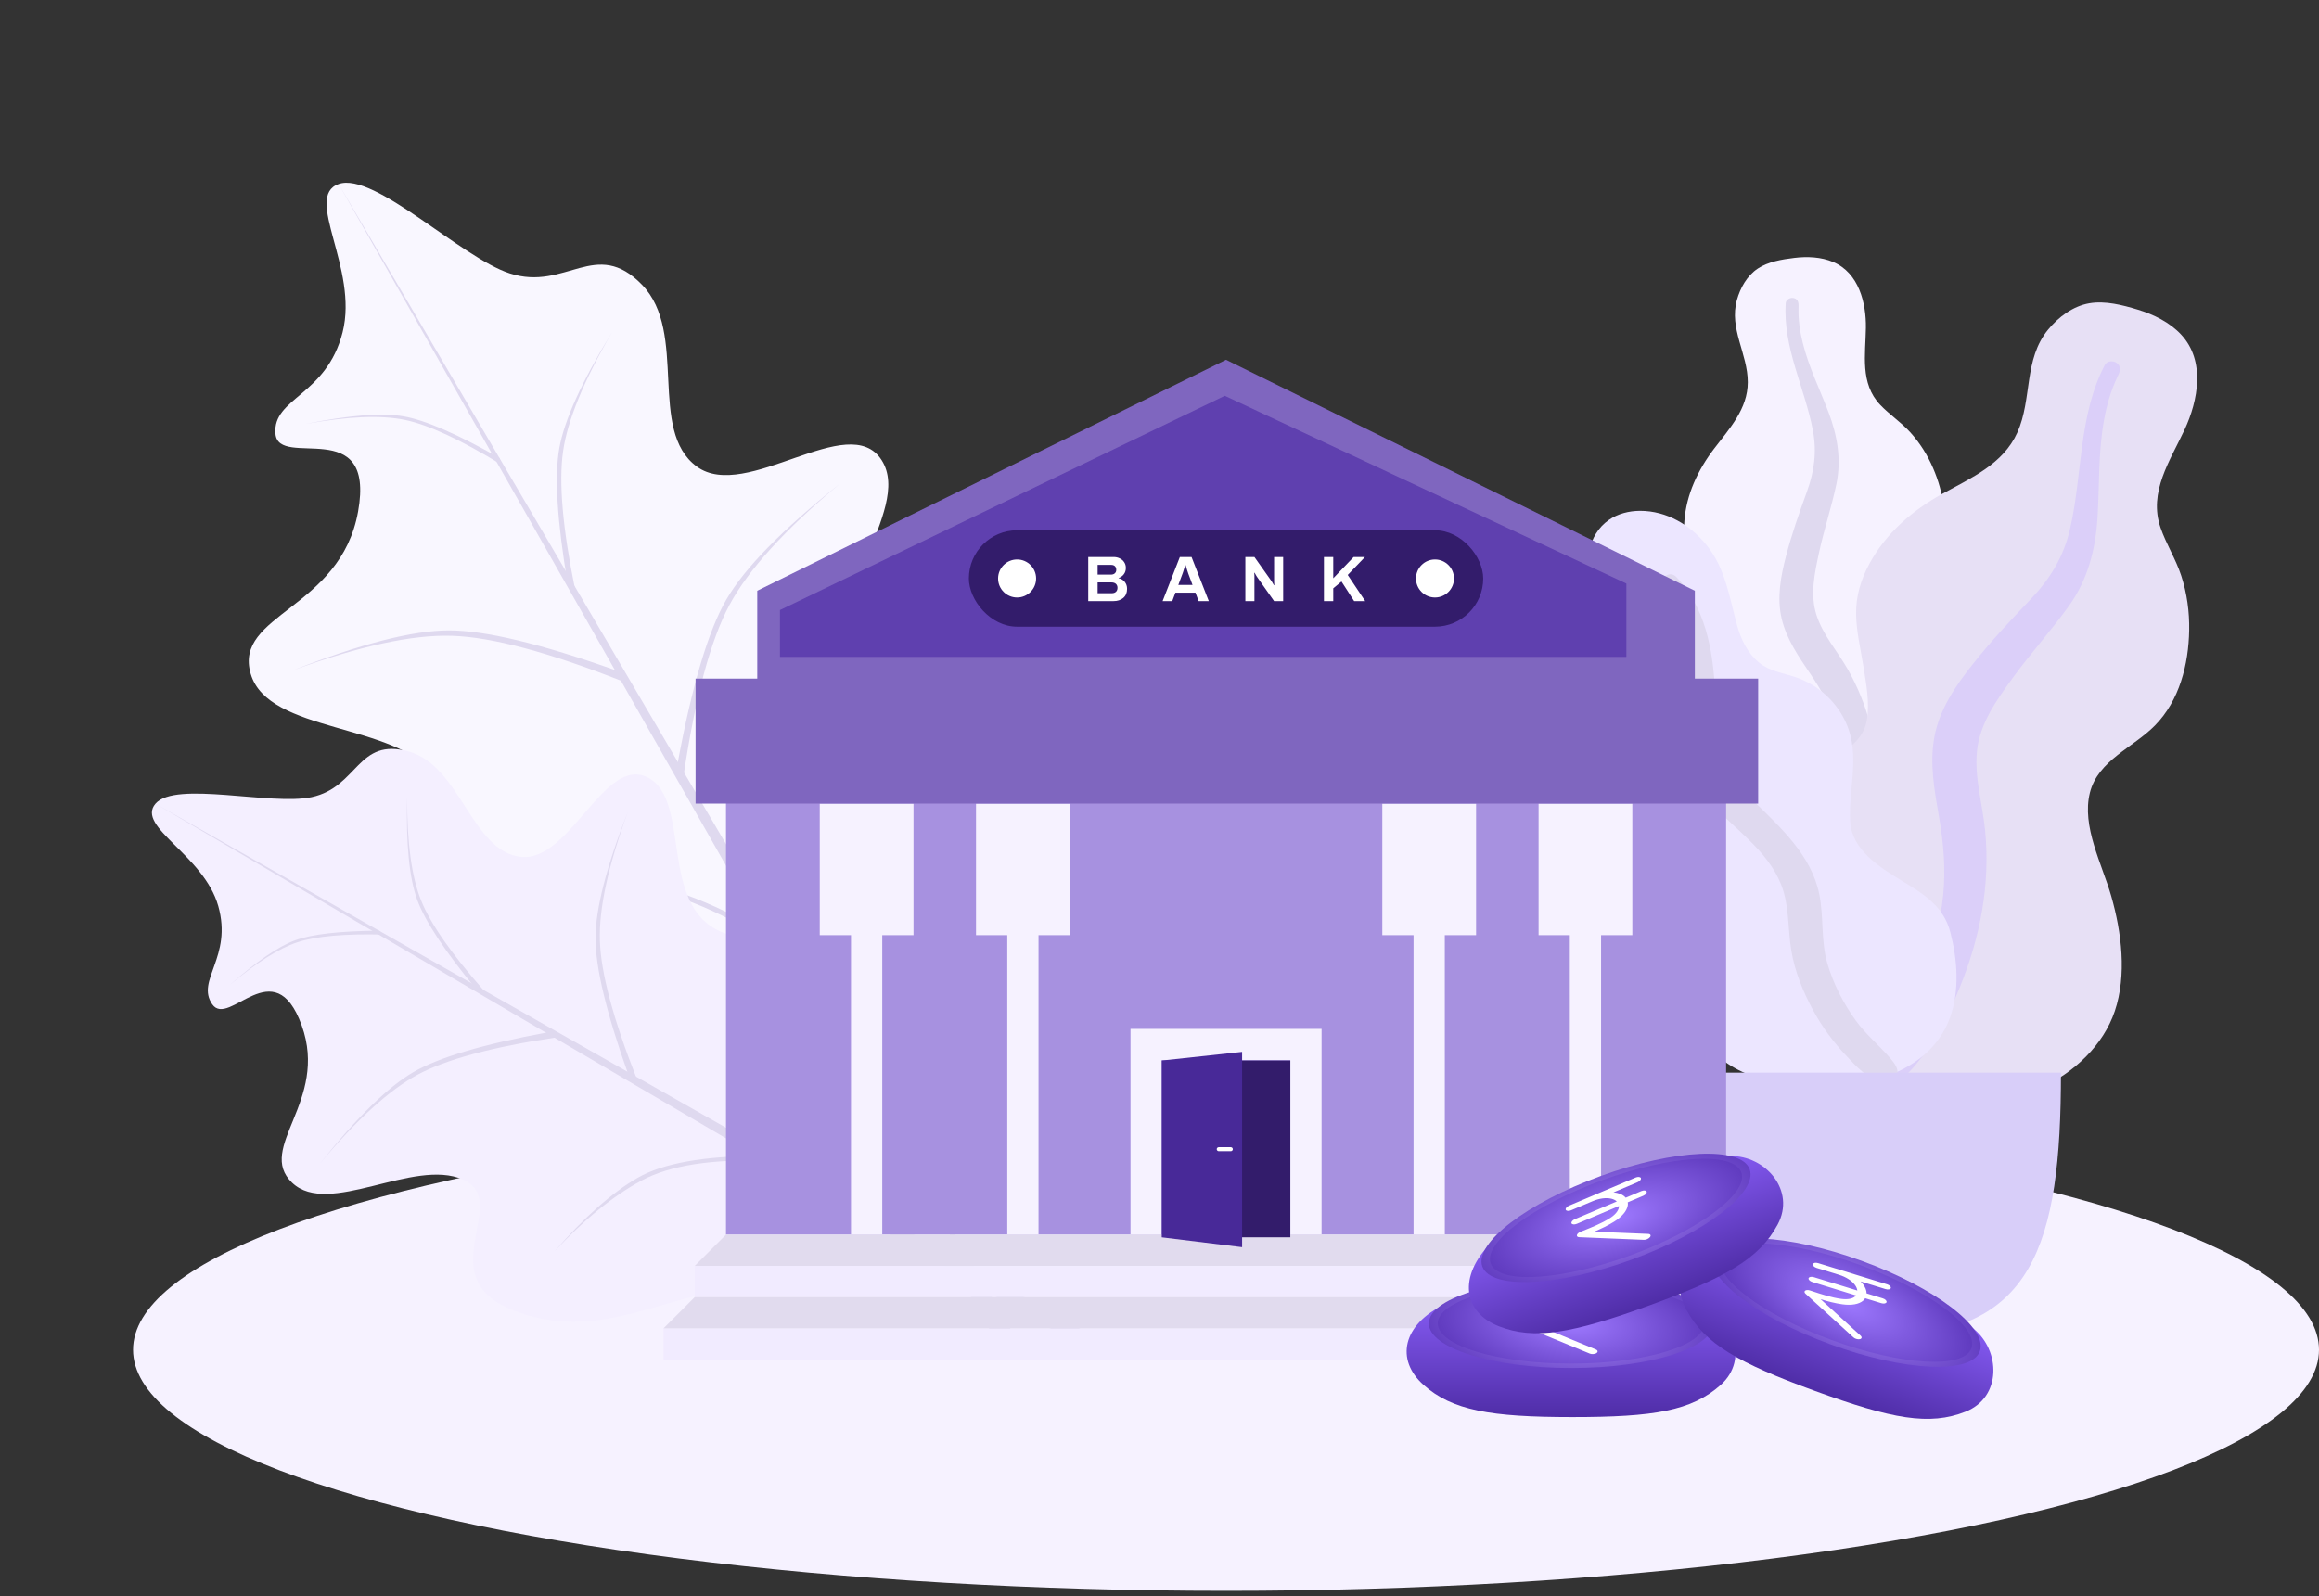 <svg xmlns="http://www.w3.org/2000/svg" width="122" height="84" viewBox="0 0 122 84">
    <rect x="0" y="0" width="122" height="84" fill="#333333" stroke="none"/>
    <defs>
        <radialGradient id="prefix__b" cx="50%" cy="50%" r="169.393%" fx="50%" fy="50%" gradientTransform="matrix(.312 .09 -.012 .429 .35 .24)">
            <stop offset="0%" stop-color="#B091FF"/>
            <stop offset="100%" stop-color="#613CC0"/>
        </radialGradient>
        <radialGradient id="prefix__c" cx="50%" cy="50%" r="168.083%" fx="50%" fy="50%" gradientTransform="matrix(.3 .087 -.011 .429 .356 .242)">
            <stop offset="0%" stop-color="#9E79FF"/>
            <stop offset="100%" stop-color="#613CC0"/>
        </radialGradient>
        <linearGradient id="prefix__a" x1="50%" x2="50%" y1="0%" y2="100%">
            <stop offset="0%" stop-color="#8E62FF"/>
            <stop offset="100%" stop-color="#4F2DA7"/>
        </linearGradient>
    </defs>
    <g fill="none" fill-rule="evenodd">
        <ellipse cx="64.5" cy="71.029" fill="#F6F2FF" fill-rule="nonzero" rx="57.5" ry="12.684"/>
        <g fill-rule="nonzero">
            <g>
                <g>
                    <path fill="#F6F2FF" d="M5.795.041c.684-.083 1.414-.054 2.05.216C9.2.83 9.585 2.426 9.566 3.722c-.02 1.396-.317 2.92.746 4.045.489.518 1.097.913 1.577 1.44.513.562.915 1.206 1.213 1.898.547 1.27.816 2.763.315 4.095-.44 1.173-1.548 2.231-1.309 3.565.25 1.391 1.655 2.455 2.534 3.491.994 1.173 1.91 2.672 2.06 4.21.145 1.473-.498 2.964-1.485 4.078-1.97 2.226-4.933 3.318-7.92 3.31-1.27-.002-2.705-.06-3.8-.74-.338-.21-.516-.446-.717-.774-.18-.294-.419-.485-.695-.693-.605-.457-1.043-1.073-1.322-1.763-1.084-2.678-.218-5.99 1.3-8.369.36-.563.654-1.105.48-1.777-.183-.701-.631-1.333-1.027-1.936-.392-.596-.839-1.164-1.145-1.808-.32-.674-.41-1.38-.354-2.119.106-1.387.706-2.666 1.555-3.782.818-1.074 1.779-2.102 1.78-3.51.003-1.491-.996-2.818-.57-4.335.176-.628.53-1.272 1.1-1.649.548-.361 1.27-.48 1.914-.558z" transform="translate(.235) translate(82.868 13.53) translate(5.494)"/>
                    <path fill="#DFD9EF" d="M5.348 2.426c.012-.2.25-.32.438-.268.247.069.242.299.236.504-.02.63.07 1.242.223 1.854.315 1.271.898 2.442 1.36 3.663.462 1.22.678 2.48.407 3.771-.255 1.218-.656 2.403-.917 3.622-.23 1.074-.475 2.207-.124 3.279.337 1.031 1.083 1.871 1.62 2.803 1.111 1.93 1.605 4.07 1.67 6.273.031 1.023.004 2.055-.234 3.058-.137.578-.32 1.358-.817 1.757-.228.184-.62.248-.812-.025-.18-.255-.022-.65.035-.923.249-1.178.299-2.383.239-3.58-.058-1.159-.195-2.316-.56-3.423-.34-1.028-.855-1.95-1.462-2.85-.618-.915-1.26-1.833-1.516-2.918-.26-1.102-.048-2.224.233-3.305.299-1.144.689-2.254 1.093-3.367.393-1.084.533-2.11.315-3.245-.429-2.241-1.577-4.345-1.427-6.68z" transform="translate(.235) translate(82.868 13.53) translate(5.494)"/>
                </g>
                <g>
                    <path fill="#E7E0F5" d="M21.712.377c.847.257 1.688.67 2.292 1.32 1.283 1.38.89 3.467.181 4.991-.763 1.64-1.918 3.29-1.267 5.171.3.866.803 1.65 1.087 2.521.304.932.435 1.902.418 2.874-.031 1.786-.507 3.692-1.8 5.007-1.137 1.159-2.997 1.835-3.423 3.537-.444 1.775.642 3.762 1.123 5.444.546 1.903.826 4.151.188 6.048-.612 1.818-2.155 3.247-3.902 4.052-3.49 1.61-7.544 1.362-11.044-.197-1.486-.662-3.14-1.475-4.064-2.848-.285-.424-.37-.796-.432-1.288-.056-.441-.234-.791-.447-1.18-.468-.856-.655-1.811-.617-2.771.147-3.73 2.917-7.199 5.957-9.223.72-.48 1.352-.968 1.503-1.853.157-.924-.033-1.904-.179-2.823-.144-.907-.367-1.811-.385-2.732-.019-.964.25-1.846.707-2.69.86-1.585 2.24-2.787 3.827-3.665 1.528-.845 3.2-1.562 3.947-3.226.793-1.763.324-3.851 1.626-5.424.54-.651 1.296-1.23 2.165-1.379.833-.143 1.743.093 2.54.334z" transform="translate(.235) translate(82.868 13.53) translate(7.644 2.384)"/>
                    <path fill="#DBCFF9" d="M19.983 3.293c.12-.23.461-.249.653-.089.252.211.126.481.01.72-.353.736-.568 1.51-.711 2.313-.298 1.67-.231 3.362-.332 5.05-.1 1.686-.508 3.291-1.502 4.678-.937 1.309-2.028 2.503-2.973 3.81-.833 1.151-1.714 2.365-1.866 3.817-.147 1.398.284 2.783.423 4.167.288 2.867-.259 5.66-1.338 8.303-.5 1.227-1.075 2.435-1.879 3.499-.463.612-1.088 1.44-1.877 1.653-.364.099-.855-.03-.937-.454-.077-.397.316-.782.526-1.075.909-1.265 1.6-2.666 2.158-4.114.54-1.403.987-2.845 1.14-4.347.143-1.395.025-2.757-.213-4.139-.242-1.408-.512-2.83-.241-4.25.275-1.44 1.11-2.658 2.007-3.791.949-1.199 1.988-2.31 3.044-3.416 1.029-1.078 1.73-2.22 2.072-3.677.674-2.88.436-5.972 1.836-8.658z" transform="translate(.235) translate(82.868 13.53) translate(7.644 2.384)"/>
                </g>
                <g>
                    <path fill="#ECE6FF" d="M3.179 0c1.408 0 2.645.745 3.498 1.802.999 1.237 1.2 2.748 1.606 4.223.202.734.549 1.463 1.157 1.961.553.454 1.255.545 1.917.766 1.323.443 2.392 1.51 2.814 2.811.514 1.587-.03 3.188.063 4.797.086 1.478 1.546 2.4 2.72 3.108 1.158.698 2.201 1.352 2.55 2.713.37 1.443.494 3.054-.018 4.48-.853 2.373-3.35 3.418-5.76 3.58-2.19.147-4.942-.084-6.586-1.67-.983-.948-1.34-2.276-1.295-3.596.027-.821.19-1.634.4-2.428.15-.562.352-1.122.41-1.703.152-1.546-1.28-1.843-2.498-2.268-1.549-.54-2.633-1.558-3.387-2.978-.702-1.321-.996-2.805-.576-4.26C.41 10.595.8 9.92 1.328 9.347c.233-.252.56-.463.77-.728.197-.248.154-.569.087-.859C1.872 6.42.899 5.311.55 3.974.236 2.767.422 1.264 1.528.486 2.005.149 2.595.004 3.178 0z" transform="translate(.235) translate(82.868 13.53) translate(0 13.351)"/>
                    <path fill="#DFD9EF" d="M5.097 3.49C6.59 5.078 6.995 7.23 7.114 9.317c.067 1.17-.003 2.404.342 3.54.295.97.985 1.713 1.697 2.415 1.434 1.412 3.032 2.848 3.452 4.893.246 1.2.08 2.438.42 3.625.309 1.079.853 2.138 1.515 3.049.533.733 1.227 1.295 1.81 1.978.177.21.432.516.359.81-.086.346-.527.455-.839.401-.728-.126-1.342-.82-1.818-1.325-.696-.738-1.288-1.532-1.77-2.422-.533-.99-.963-2.038-1.147-3.148-.19-1.15-.096-2.35-.53-3.454-.733-1.859-2.51-2.956-3.795-4.404-1.6-1.805-1.362-4.051-1.198-6.272.09-1.22.18-2.598-.438-3.712-.236-.425-.762-.821-.863-1.305-.093-.443.414-.89.786-.494z" transform="translate(.235) translate(82.868 13.53) translate(0 13.351)"/>
                </g>
                <path fill="#D8CEF9" d="M6.689 42.915c0 9.073 1.483 13.828 9.316 13.828s9.316-4.755 9.316-13.828H6.69z" transform="translate(.235) translate(82.868 13.53)"/>
            </g>
            <g>
                <path fill="#F9F7FF" d="M18.291 59.828c5.56-3.996 13.63-12.787 14.932-16.379 1.302-3.591-4.01-2.448-4.582-6.86-.573-4.412 6.44-5.955 6.3-9.147-.138-3.193-7.292-1.626-8.591-4.574-1.3-2.948 3.142-6.32 2.29-9.719-.85-3.398-3.645-1.698-5.727-4.002C21.109 7.152 19.419.937 17.47.572c-1.948-.365-1.31 4.38-3.723 6.86-2.413 2.48-4.922 1.133-5.729 2.859-.807 1.726 5.098 1.712 1.719 5.717C6.359 20.012 1.35 17.392.573 20.58c-.778 3.19 5.352 6.021 5.728 9.52.376 3.499-6.605 1.221-5.728 7.06.877 5.838 5.708 7.909 8.592 12.005 2.516 3.574 3.155 7.55 7.486 10.662.276.199 1.357.204 1.64 0z" transform="translate(.235) rotate(-30 34.525 4.916)"/>
                <path fill="#DFD9EF" d="M29.444 43.459c-2.81.64-5.107 1.512-6.889 2.62-1.782 1.106-3.422 3.288-4.92 6.547v-.655c1.63-3.195 3.27-5.269 4.92-6.22 1.65-.952 3.947-1.716 6.889-2.292zM5.17 37.566c2.81.64 5.107 1.513 6.889 2.62 1.781 1.106 3.531 3.288 5.248 6.547v-.655c-1.849-3.195-3.598-5.269-5.248-6.22-1.65-.952-3.947-1.716-6.889-2.292zM32.396 27.417c-3.685.64-6.419 1.513-8.2 2.62-1.782 1.106-3.97 3.288-6.561 6.547v-.655c2.724-3.195 4.91-5.269 6.56-6.22 1.65-.952 4.384-1.716 8.201-2.292zM2.546 21.524c3.685.64 6.419 1.513 8.2 2.62 1.783 1.106 3.97 3.288 6.561 6.547v-.655c-2.723-3.195-4.91-5.269-6.56-6.22-1.65-.952-4.384-1.715-8.2-2.292zM26.01 14.524c-2.55 1.46-4.333 2.838-5.35 4.133-1.018 1.295-2.045 3.493-3.081 6.594l-.176-.483c1.15-3.09 2.206-5.208 3.168-6.353.963-1.145 2.775-2.442 5.438-3.891zM9.659 10.641c2.135.77 3.678 1.58 4.626 2.429.949.85 2.026 2.384 3.231 4.605l.07-.391c-1.292-2.197-2.38-3.667-3.266-4.41-.886-.742-2.44-1.487-4.661-2.233z" transform="translate(.235) rotate(-30 34.525 4.916)"/>
                <path fill="#DFD9EF" d="M17.467 0.572L17.963 71.262 16.979 71.262z" transform="translate(.235) rotate(-30 34.525 4.916)"/>
            </g>
            <g>
                <path fill="#F4EFFF" d="M14.807 48.432c4.5-3.235 11.034-10.351 12.088-13.259 1.054-2.907-3.246-1.982-3.71-5.553-.463-3.572 5.214-4.82 5.101-7.405-.112-2.585-5.903-1.317-6.955-3.703-1.052-2.386 2.544-5.117 1.854-7.867-.689-2.751-2.95-1.375-4.637-3.24C17.088 5.789 15.72.758 14.143.463c-1.576-.295-1.06 3.545-3.014 5.553-1.953 2.009-3.984.917-4.637 2.314-.653 1.398 4.126 1.387 1.391 4.629-2.735 3.241-6.79 1.12-7.42 3.702-.629 2.582 4.334 4.874 4.638 7.706.304 2.833-5.347.99-4.637 5.715.71 4.726 4.621 6.403 6.955 9.72 2.037 2.892 2.554 6.112 6.06 8.63.224.161 1.099.165 1.328 0z" transform="translate(.235) rotate(-60 47.268 26.744)"/>
                <path fill="#DFD9EF" d="M23.835 35.181c-2.275.518-4.133 1.224-5.576 2.12-1.442.896-2.77 2.663-3.983 5.3v-.53c1.32-2.586 2.647-4.264 3.983-5.035 1.336-.77 3.195-1.388 5.576-1.855zM4.186 30.41c2.275.518 4.134 1.225 5.576 2.12 1.443.897 2.859 2.663 4.249 5.301v-.53c-1.497-2.586-2.913-4.265-4.249-5.035-1.336-.77-3.195-1.389-5.576-1.855zM26.225 22.195c-2.983.518-5.196 1.224-6.638 2.12-1.443.896-3.213 2.663-5.311 5.3v-.53c2.205-2.586 3.975-4.265 5.31-5.035 1.337-.77 3.55-1.389 6.64-1.855zM2.06 17.424c2.984.518 5.197 1.225 6.64 2.12 1.442.896 3.212 2.663 5.31 5.301v-.53c-2.205-2.587-3.975-4.265-5.31-5.035-1.337-.77-3.55-1.39-6.64-1.856zM21.055 11.758c-2.064 1.182-3.507 2.297-4.33 3.345-.825 1.049-1.656 2.828-2.495 5.338l-.143-.39c.932-2.502 1.787-4.216 2.566-5.143.779-.927 2.246-1.977 4.402-3.15zM7.819 8.614c1.729.624 2.977 1.279 3.745 1.966.768.688 1.64 1.93 2.616 3.729l.056-.317c-1.045-1.78-1.926-2.969-2.644-3.57-.717-.601-1.975-1.204-3.773-1.808z" transform="translate(.235) rotate(-60 47.268 26.744)"/>
                <path fill="#DFD9EF" d="M14.14 0.463L14.541 57.688 13.745 57.688z" transform="translate(.235) rotate(-60 47.268 26.744)"/>
            </g>
            <g>
                <path fill="#F1EBFF" d="M0 51.299H59.191V52.943H0zM1.644 48.011H57.547V49.655H1.644z" transform="translate(.235) translate(34.67 18.603)"/>
                <path fill="#A791E0" d="M3.288 21.703L55.903 21.703 55.903 46.366 3.288 46.366z" transform="translate(.235) translate(34.67 18.603)"/>
                <path fill="#F6F2FF" d="M34.622 35.538v10.828h-1.644v-9.184h-6.765v9.184H24.57V35.538h10.053zM50.97 23.683v6.923h-1.645l.001 15.76h-1.644l-.001-15.76h-1.643v-6.923h4.932zm-8.22 0v6.923h-1.646l.001 15.76h-1.644l-.001-15.76h-1.643v-6.923h4.932zm-21.375 0v6.923H19.73v15.76h-1.644v-15.76h-1.644v-6.923h4.933zm-8.221 0v6.923h-1.645v15.76H9.865v-15.76H8.221v-6.923h4.933z" transform="translate(.235) translate(34.67 18.603)"/>
                <path fill="#7F66BF" d="M4.933 12.483L29.595 0.329 54.259 12.483 54.259 18.415 4.933 18.415z" transform="translate(.235) translate(34.67 18.603)"/>
                <path fill="#5F40AF" d="M29.529 2.225L50.657 12.105 50.657 15.964 6.128 15.964 6.128 13.499z" transform="translate(.235) translate(34.67 18.603)"/>
                <path fill="#7F66BF" d="M1.688 17.107L57.59 17.107 57.59 23.683 1.688 23.683z" transform="translate(.235) translate(34.67 18.603)"/>
                <g transform="translate(.235) translate(34.67 18.603) translate(0 9.301)">
                    <path fill="#E1DBEE" d="M3.288 37.065L1.644 38.709 57.547 38.709 55.903 37.065zM1.644 40.353L0 41.998 59.191 41.998 57.547 40.353z"/>
                    <path fill="#331C6B" d="M29.596 27.904H32.978V37.205H29.596z"/>
                    <path fill="#482998" d="M26.213 27.904L30.441 27.448 30.441 37.725 26.213 37.206z"/>
                    <path fill="#FFF" d="M29.212 32.463h.634c.059 0 .106.047.106.106 0 .058-.047.105-.106.105h-.634c-.058 0-.106-.047-.106-.105 0-.059.048-.106.106-.106z"/>
                    <rect width="27.059" height="5.074" x="16.066" fill="#331C6B" rx="2.537"/>
                    <circle cx="18.603" cy="2.537" r="1" fill="#FFF"/>
                    <circle cx="40.588" cy="2.537" r="1" fill="#FFF"/>
                    <path fill="#FFF" d="M22.346 1.407h1.33c.121 0 .232.024.33.073.1.048.178.116.234.203.056.087.085.186.085.3 0 .128-.036.239-.107.332-.07.094-.162.159-.272.195v.013c.13.025.237.089.32.191.082.103.123.224.123.364 0 .21-.067.37-.201.482-.134.112-.305.167-.513.167h-1.329v-2.32zm1.19.927c.09 0 .16-.023.21-.07.05-.046.075-.105.075-.177 0-.086-.023-.151-.07-.196-.046-.045-.11-.068-.19-.068h-.721v.51h.697zm.058.977c.086 0 .156-.024.21-.074.054-.05.081-.12.081-.213 0-.084-.027-.151-.081-.203-.054-.052-.133-.078-.237-.078h-.727v.568h.754zm3.572-1.904h.615l.907 2.32h-.535l-.165-.443h-1.056l-.165.443h-.508l.907-2.32zm.666 1.468l-.22-.589-.077-.236-.068-.22h-.017l-.112.362-.033.094-.22.589h.747zm2.78-1.468h.477l.914 1.291.102.173.013.024.017-.01-.003-.051-.003-.037c-.003-.04-.005-.076-.005-.108V1.407h.477v2.32h-.477l-.896-1.271-.04-.062-.092-.162-.017.01.01.145v1.34h-.477v-2.32zm4.134 0h.49v1.12l1.072-1.12h.596l-.907.944.92 1.376h-.582l-.666-1.031-.433.358v.673h-.49v-2.32z"/>
                </g>
            </g>
        </g>
        <g>
            <g>
                <path fill="url(#prefix__a)" d="M8.708 7.274c4.314 0 6.282-.33 7.81-1.685 1.53-1.356.648-3.65-1.115-4.25-1.763-.6-11.158-1.063-13.39 0C-.216 2.4-.601 4.259.899 5.589c1.5 1.33 3.497 1.685 7.81 1.685z" transform="translate(74 58) translate(0 9.295)"/>
                <path fill="url(#prefix__b)" d="M8.652 4.693c4.133 0 7.483-1.05 7.483-2.347C16.135 1.051 12.785 0 8.652 0 4.519 0 1.169 1.05 1.169 2.346s3.35 2.347 7.483 2.347z" transform="translate(74 58) translate(0 9.295)"/>
                <path fill="url(#prefix__c)" d="M8.652 4.458c3.874 0 7.015-.945 7.015-2.112 0-1.166-3.14-2.111-7.015-2.111-3.874 0-7.015.945-7.015 2.111 0 1.167 3.14 2.112 7.015 2.112z" transform="translate(74 58) translate(0 9.295)"/>
                <path fill="#FFF" d="M10.342.705L7.79.834 6.556.897c-.138.007-.246.072-.242.145.004.073.118.127.256.12l1.235-.063c.372-.019.73.06.959.212.107.07.18.152.223.237l-2.39.121c-.137.007-.245.072-.242.146.004.073.12.127.257.12l2.398-.122c-.008.023-.017.046-.03.07-.095.168-.324.3-.646.369-.49.106-1.042.124-1.576.14l-.113.004c-.104.003-.199.042-.235.096-.036.054-.007.112.074.145l3.154 1.297c.05.02.109.028.168.025.068-.003.136-.021.184-.053.088-.06.075-.143-.031-.187L7.326 2.636c.392-.02.786-.056 1.168-.138.478-.103.82-.3.963-.555.029-.051.046-.104.056-.156l.885-.045c.138-.007.246-.072.242-.145-.004-.073-.119-.127-.256-.12l-.888.045c-.05-.14-.163-.272-.335-.386-.054-.036-.113-.067-.176-.097l1.371-.07c.138-.006.246-.071.242-.145-.004-.073-.118-.126-.256-.12z" transform="translate(74 58) translate(0 9.295)"/>
            </g>
            <g>
                <path fill="url(#prefix__a)" d="M8.708 7.274c4.314 0 6.282-.33 7.81-1.685 1.53-1.356.648-3.65-1.115-4.25-1.763-.6-11.158-1.063-13.39 0C-.216 2.4-.601 4.259.899 5.589c1.5 1.33 3.497 1.685 7.81 1.685z" transform="translate(74 58) rotate(20 -7.366 47.484)"/>
                <path fill="url(#prefix__b)" d="M8.652 4.693c4.133 0 7.483-1.05 7.483-2.347C16.135 1.051 12.785 0 8.652 0 4.519 0 1.169 1.05 1.169 2.346s3.35 2.347 7.483 2.347z" transform="translate(74 58) rotate(20 -7.366 47.484)"/>
                <path fill="url(#prefix__c)" d="M8.652 4.458c3.874 0 7.015-.945 7.015-2.112 0-1.166-3.14-2.111-7.015-2.111-3.874 0-7.015.945-7.015 2.111 0 1.167 3.14 2.112 7.015 2.112z" transform="translate(74 58) rotate(20 -7.366 47.484)"/>
                <path fill="#FFF" d="M10.342.705L7.79.834 6.556.897c-.138.007-.246.072-.242.145.004.073.118.127.256.12l1.235-.063c.372-.019.73.06.959.212.107.07.18.152.223.237l-2.39.121c-.137.007-.245.072-.242.146.004.073.12.127.257.12l2.398-.122c-.008.023-.017.046-.03.07-.095.168-.324.3-.646.369-.49.106-1.042.124-1.576.14l-.113.004c-.104.003-.199.042-.235.096-.036.054-.007.112.074.145l3.154 1.297c.05.02.109.028.168.025.068-.003.136-.021.184-.053.088-.06.075-.143-.031-.187L7.326 2.636c.392-.02.786-.056 1.168-.138.478-.103.82-.3.963-.555.029-.051.046-.104.056-.156l.885-.045c.138-.007.246-.072.242-.145-.004-.073-.119-.127-.256-.12l-.888.045c-.05-.14-.163-.272-.335-.386-.054-.036-.113-.067-.176-.097l1.371-.07c.138-.006.246-.071.242-.145-.004-.073-.118-.126-.256-.12z" transform="translate(74 58) rotate(20 -7.366 47.484)"/>
            </g>
            <g>
                <path fill="url(#prefix__a)" d="M8.708 7.274c4.314 0 6.282-.33 7.81-1.685 1.53-1.356.648-3.65-1.115-4.25-1.763-.6-11.158-1.063-13.39 0C-.216 2.4-.601 4.259.899 5.589c1.5 1.33 3.497 1.685 7.81 1.685z" transform="translate(74 58) rotate(-20 20.444 -2.487)"/>
                <path fill="url(#prefix__b)" d="M8.652 4.693c4.133 0 7.483-1.05 7.483-2.347C16.135 1.051 12.785 0 8.652 0 4.519 0 1.169 1.05 1.169 2.346s3.35 2.347 7.483 2.347z" transform="translate(74 58) rotate(-20 20.444 -2.487)"/>
                <path fill="url(#prefix__c)" d="M8.652 4.458c3.874 0 7.015-.945 7.015-2.112 0-1.166-3.14-2.111-7.015-2.111-3.874 0-7.015.945-7.015 2.111 0 1.167 3.14 2.112 7.015 2.112z" transform="translate(74 58) rotate(-20 20.444 -2.487)"/>
                <path fill="#FFF" d="M10.342.705L7.79.834 6.556.897c-.138.007-.246.072-.242.145.004.073.118.127.256.12l1.235-.063c.372-.019.73.06.959.212.107.07.18.152.223.237l-2.39.121c-.137.007-.245.072-.242.146.004.073.12.127.257.12l2.398-.122c-.008.023-.017.046-.03.07-.095.168-.324.3-.646.369-.49.106-1.042.124-1.576.14l-.113.004c-.104.003-.199.042-.235.096-.036.054-.007.112.074.145l3.154 1.297c.05.02.109.028.168.025.068-.003.136-.021.184-.053.088-.06.075-.143-.031-.187L7.326 2.636c.392-.02.786-.056 1.168-.138.478-.103.82-.3.963-.555.029-.051.046-.104.056-.156l.885-.045c.138-.007.246-.072.242-.145-.004-.073-.119-.127-.256-.12l-.888.045c-.05-.14-.163-.272-.335-.386-.054-.036-.113-.067-.176-.097l1.371-.07c.138-.006.246-.071.242-.145-.004-.073-.118-.126-.256-.12z" transform="translate(74 58) rotate(-20 20.444 -2.487)"/>
            </g>
        </g>
    </g>
</svg>
